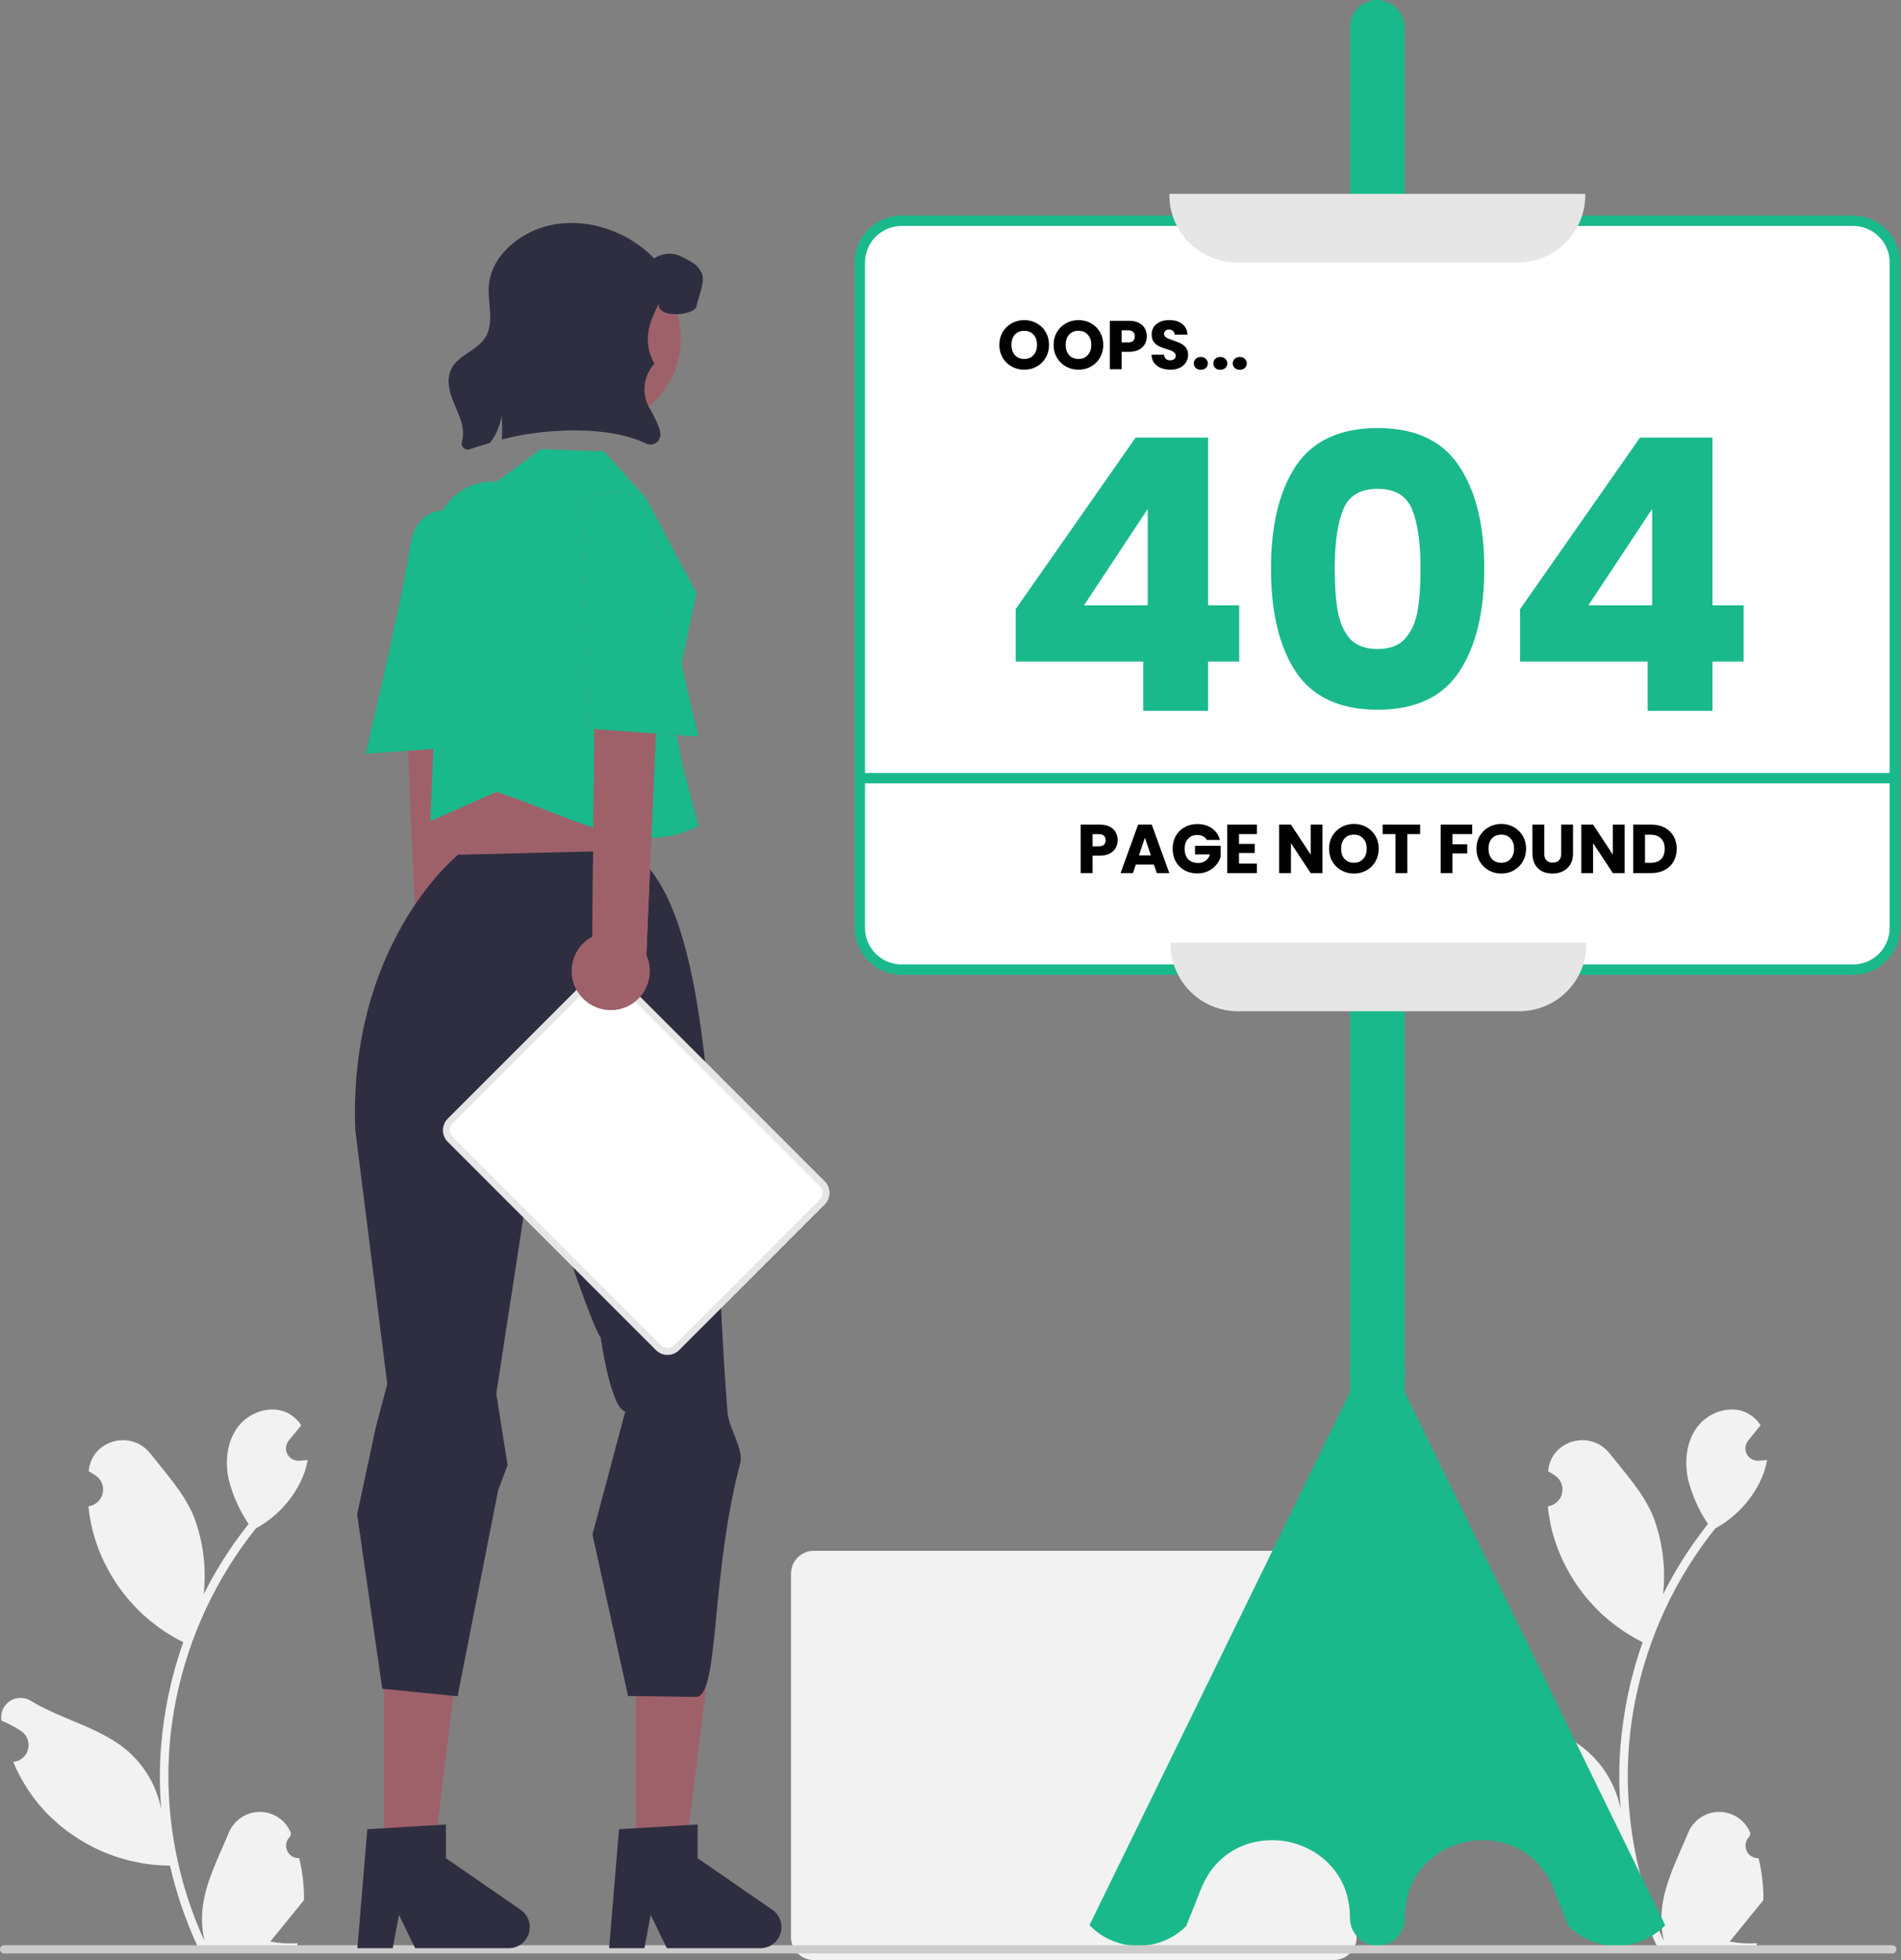 <svg width="551" height="568" viewBox="0 0 551 568" fill="none" xmlns="http://www.w3.org/2000/svg">
<rect x="0" y="0" width="551" height="568" fill="#808080" stroke="none"/>
<g clip-path="url(#clip0_309_69)">
<path d="M386.602 567.986H235.877C234.125 567.984 232.445 567.287 231.206 566.048C229.967 564.809 229.27 563.13 229.268 561.377V455.998C229.27 454.246 229.967 452.566 231.206 451.327C232.445 450.088 234.125 449.391 235.877 449.389H386.602C388.354 449.391 390.034 450.088 391.273 451.327C392.512 452.566 393.208 454.246 393.21 455.998V561.377C393.208 563.129 392.512 564.809 391.273 566.048C390.034 567.287 388.354 567.984 386.602 567.986Z" fill="#F2F2F2"/>
<path d="M140.287 293.286C141.297 291.993 142.012 290.494 142.381 288.894C142.749 287.295 142.762 285.634 142.42 284.029C142.077 282.424 141.386 280.914 140.397 279.604C139.407 278.295 138.143 277.219 136.692 276.451L135.742 175.638L116.9 184.285L121.044 281.786C119.916 284.308 119.752 287.157 120.584 289.792C121.416 292.427 123.186 294.665 125.557 296.083C127.929 297.5 130.739 297.999 133.454 297.483C136.168 296.968 138.6 295.474 140.287 293.286Z" fill="#9E616A"/>
<path d="M139.779 150.114C139.779 150.114 121.45 141.223 118.915 157.998C116.38 174.773 105.954 218.431 105.954 218.431L137.593 216.194L139.779 150.114Z" fill="#9E616A"/>
<path d="M140.287 293.286C141.297 291.993 142.012 290.494 142.381 288.894C142.749 287.295 142.762 285.634 142.42 284.029C142.077 282.424 141.386 280.914 140.397 279.604C139.407 278.295 138.143 277.219 136.692 276.451L135.742 175.638L116.9 184.285L121.044 281.786C119.916 284.308 119.752 287.157 120.584 289.792C121.416 292.427 123.186 294.665 125.557 296.083C127.929 297.5 130.739 297.999 133.454 297.483C136.168 296.968 138.6 295.474 140.287 293.286Z" fill="#9E616A"/>
<path d="M139.779 150.114C139.779 150.114 121.45 141.223 118.915 157.998C116.38 174.773 105.954 218.431 105.954 218.431L137.593 216.194L139.779 150.114Z" fill="#1AB98B"/>
<path d="M86.708 538.459C85.968 538.493 85.235 538.299 84.609 537.903C83.983 537.506 83.494 536.927 83.208 536.244C82.922 535.56 82.854 534.805 83.011 534.081C83.169 533.357 83.545 532.699 84.089 532.197C84.18 531.834 84.246 531.574 84.337 531.212C84.304 531.133 84.271 531.055 84.238 530.976C83.493 529.215 82.243 527.713 80.647 526.66C79.051 525.607 77.179 525.049 75.267 525.056C73.355 525.063 71.487 525.635 69.899 526.7C68.31 527.765 67.072 529.276 66.34 531.042C63.412 538.093 59.685 545.156 58.768 552.61C58.363 555.905 58.534 559.246 59.272 562.483C52.396 547.484 48.826 531.183 48.803 514.684C48.801 510.543 49.031 506.406 49.492 502.292C49.872 498.919 50.4 495.569 51.075 492.244C54.761 474.203 62.673 457.293 74.162 442.903C79.723 439.869 84.221 435.203 87.048 429.534C88.072 427.496 88.796 425.321 89.197 423.076C88.57 423.158 87.932 423.209 87.305 423.251C87.11 423.261 86.904 423.271 86.709 423.281L86.635 423.285C85.945 423.316 85.262 423.147 84.666 422.798C84.07 422.449 83.588 421.936 83.278 421.32C82.967 420.704 82.841 420.011 82.915 419.325C82.989 418.638 83.26 417.988 83.695 417.452C83.966 417.119 84.237 416.786 84.508 416.453C84.919 415.939 85.341 415.435 85.752 414.921C85.8 414.872 85.844 414.82 85.886 414.766C86.359 414.18 86.832 413.604 87.305 413.018C86.442 411.678 85.28 410.555 83.911 409.738C79.171 406.961 72.63 408.884 69.206 413.172C65.771 417.461 65.123 423.477 66.316 428.835C67.489 433.394 69.429 437.72 72.054 441.628C71.797 441.957 71.53 442.276 71.273 442.605C66.573 448.648 62.477 455.137 59.043 461.979C59.878 454.314 58.881 446.56 56.135 439.355C53.351 432.64 48.134 426.985 43.54 421.18C38.021 414.207 26.705 417.25 25.733 426.089C25.723 426.175 25.714 426.26 25.705 426.346C26.388 426.731 27.056 427.14 27.709 427.572C28.53 428.12 29.166 428.904 29.535 429.821C29.902 430.737 29.985 431.743 29.771 432.707C29.558 433.671 29.058 434.548 28.337 435.223C27.617 435.899 26.709 436.34 25.733 436.491L25.633 436.506C25.876 438.966 26.306 441.403 26.919 443.798C28.694 450.482 31.831 456.727 36.133 462.142C40.435 467.557 45.809 472.025 51.919 475.266C52.32 475.472 52.711 475.677 53.111 475.873C49.662 485.65 47.498 495.834 46.674 506.169C46.208 512.266 46.235 518.391 46.756 524.484L46.725 524.268C45.409 517.493 41.795 511.379 36.493 506.96C28.619 500.492 17.494 498.11 8.998 492.911C8.096 492.331 7.046 492.022 5.973 492.019C4.9 492.016 3.849 492.32 2.943 492.896C2.038 493.471 1.315 494.293 0.862 495.265C0.408 496.238 0.242 497.319 0.383 498.383C0.394 498.459 0.406 498.534 0.417 498.61C1.684 499.126 2.917 499.72 4.109 500.389C4.792 500.774 5.46 501.183 6.113 501.615C6.934 502.164 7.571 502.947 7.939 503.864C8.307 504.78 8.389 505.786 8.176 506.75C7.962 507.714 7.462 508.591 6.742 509.267C6.021 509.942 5.113 510.384 4.137 510.534L4.037 510.549C3.965 510.56 3.904 510.57 3.832 510.58C5.995 515.747 9.032 520.502 12.809 524.638C17.475 529.645 23.115 533.646 29.382 536.396C35.649 539.145 42.411 540.586 49.255 540.63H49.265C51.123 548.702 53.815 556.56 57.297 564.077H85.989C86.092 563.758 86.184 563.429 86.277 563.11C83.621 563.277 80.955 563.118 78.338 562.637C80.466 560.025 82.595 557.392 84.724 554.78C84.771 554.731 84.816 554.68 84.858 554.626C85.937 553.289 87.027 551.962 88.107 550.625L88.108 550.624C88.165 546.526 87.695 542.438 86.709 538.46L86.708 538.459Z" fill="#F2F2F2"/>
<path d="M509.708 538.459C508.968 538.493 508.235 538.299 507.609 537.903C506.983 537.506 506.494 536.927 506.208 536.244C505.922 535.56 505.854 534.805 506.011 534.081C506.169 533.357 506.545 532.699 507.089 532.197C507.18 531.834 507.246 531.574 507.337 531.212C507.304 531.133 507.271 531.055 507.238 530.976C506.493 529.215 505.243 527.713 503.647 526.66C502.051 525.607 500.179 525.049 498.267 525.056C496.355 525.063 494.487 525.635 492.899 526.7C491.31 527.765 490.072 529.276 489.34 531.042C486.412 538.093 482.685 545.156 481.768 552.61C481.363 555.905 481.534 559.246 482.272 562.483C475.396 547.484 471.826 531.183 471.803 514.684C471.801 510.543 472.031 506.406 472.492 502.292C472.872 498.919 473.4 495.569 474.075 492.244C477.761 474.203 485.673 457.293 497.162 442.903C502.723 439.869 507.22 435.203 510.048 429.534C511.072 427.496 511.796 425.321 512.197 423.076C511.57 423.158 510.932 423.209 510.305 423.251C510.11 423.261 509.904 423.271 509.709 423.281L509.635 423.285C508.945 423.316 508.262 423.147 507.666 422.798C507.071 422.449 506.588 421.936 506.278 421.32C505.967 420.704 505.841 420.011 505.915 419.325C505.989 418.638 506.26 417.988 506.695 417.452C506.966 417.119 507.237 416.786 507.508 416.453C507.919 415.939 508.341 415.435 508.752 414.921C508.8 414.872 508.844 414.82 508.886 414.766C509.359 414.18 509.832 413.604 510.305 413.018C509.442 411.678 508.28 410.555 506.911 409.738C502.171 406.961 495.63 408.884 492.205 413.172C488.771 417.461 488.123 423.477 489.316 428.835C490.489 433.394 492.429 437.72 495.054 441.628C494.797 441.957 494.53 442.276 494.273 442.605C489.573 448.648 485.477 455.137 482.043 461.979C482.878 454.314 481.881 446.56 479.135 439.355C476.351 432.64 471.134 426.985 466.54 421.18C461.021 414.207 449.705 417.25 448.733 426.089C448.723 426.175 448.714 426.26 448.705 426.346C449.388 426.731 450.056 427.14 450.709 427.572C451.53 428.12 452.166 428.904 452.534 429.821C452.902 430.737 452.985 431.743 452.771 432.707C452.558 433.671 452.058 434.548 451.337 435.223C450.617 435.899 449.709 436.34 448.733 436.491L448.633 436.506C448.876 438.966 449.306 441.403 449.919 443.798C451.694 450.482 454.831 456.727 459.133 462.142C463.435 467.557 468.809 472.025 474.919 475.266C475.32 475.472 475.71 475.677 476.112 475.873C472.662 485.65 470.498 495.834 469.674 506.169C469.208 512.266 469.235 518.391 469.756 524.484L469.725 524.268C468.409 517.493 464.795 511.379 459.493 506.96C451.619 500.492 440.494 498.11 431.998 492.911C431.096 492.331 430.046 492.022 428.973 492.019C427.9 492.016 426.849 492.32 425.943 492.896C425.038 493.471 424.315 494.293 423.862 495.265C423.408 496.238 423.242 497.319 423.383 498.383C423.394 498.459 423.406 498.534 423.417 498.61C424.684 499.126 425.917 499.72 427.109 500.389C427.792 500.774 428.46 501.183 429.113 501.615C429.934 502.164 430.571 502.947 430.939 503.864C431.307 504.78 431.389 505.786 431.176 506.75C430.962 507.714 430.462 508.591 429.742 509.267C429.021 509.942 428.113 510.384 427.137 510.534L427.037 510.549C426.965 510.56 426.904 510.57 426.832 510.58C428.995 515.747 432.032 520.502 435.809 524.638C440.475 529.645 446.115 533.646 452.382 536.396C458.649 539.145 465.411 540.586 472.255 540.63H472.265C474.123 548.702 476.815 556.56 480.297 564.077H508.989C509.092 563.758 509.184 563.429 509.277 563.11C506.621 563.277 503.955 563.118 501.338 562.637C503.466 560.025 505.595 557.392 507.724 554.78C507.771 554.731 507.816 554.68 507.858 554.626C508.937 553.289 510.027 551.962 511.107 550.625L511.108 550.624C511.165 546.526 510.695 542.438 509.709 538.46L509.708 538.459Z" fill="#F2F2F2"/>
<path d="M399.22 563.889C399.137 563.889 399.055 563.887 398.972 563.885C396.873 563.765 394.9 562.84 393.466 561.302C392.031 559.765 391.244 557.733 391.27 555.63C391.27 542.835 382.13 535.372 373.073 533.651C364.015 531.931 352.775 535.522 348.083 547.427L343.818 558.134C340.131 561.813 335.134 563.879 329.925 563.879C324.716 563.879 319.72 561.813 316.032 558.134L315.779 557.882L315.936 557.561L391.27 403.427V399.65C391.166 398.485 391.166 397.314 391.272 396.15L391.27 7.947C391.27 6.883 391.484 5.829 391.898 4.849C392.313 3.869 392.92 2.983 393.684 2.242C394.448 1.501 395.353 0.921 396.345 0.537C397.338 0.152 398.397 -0.029 399.461 0.004C401.56 0.124 403.533 1.049 404.967 2.586C406.402 4.124 407.189 6.156 407.163 8.259V396.195C407.267 397.359 407.267 398.53 407.161 399.695L407.163 403.426L482.654 557.882L482.401 558.134C478.714 561.813 473.717 563.879 468.508 563.879C463.299 563.879 458.303 561.813 454.615 558.134L454.503 557.964L450.35 547.427C445.658 535.523 434.42 531.934 425.36 533.651C416.303 535.371 407.163 542.835 407.163 555.63V555.943C407.163 558.05 406.326 560.07 404.837 561.56C403.347 563.051 401.327 563.888 399.22 563.889Z" fill="#1AB98B"/>
<path d="M537.118 280.986H261.315C258.109 280.982 255.035 279.707 252.768 277.44C250.501 275.173 249.226 272.1 249.222 268.894V76.066C249.226 72.859 250.501 69.786 252.768 67.519C255.035 65.252 258.109 63.977 261.315 63.973H537.118C540.324 63.977 543.398 65.252 545.665 67.519C547.932 69.786 549.207 72.86 549.21 76.066V268.894C549.207 272.099 547.931 275.173 545.664 277.44C543.397 279.707 540.324 280.982 537.118 280.986Z" fill="white"/>
<path d="M294.39 191.7V176.52L329.15 126.8H350.16V175.42H359.18V191.7H350.16V206H331.35V191.7H294.39ZM332.67 147.48L314.19 175.42H332.67V147.48ZM368.393 164.75C368.393 152.137 370.813 142.2 375.653 134.94C380.567 127.68 388.45 124.05 399.303 124.05C410.157 124.05 418.003 127.68 422.843 134.94C427.757 142.2 430.213 152.137 430.213 164.75C430.213 177.51 427.757 187.52 422.843 194.78C418.003 202.04 410.157 205.67 399.303 205.67C388.45 205.67 380.567 202.04 375.653 194.78C370.813 187.52 368.393 177.51 368.393 164.75ZM411.733 164.75C411.733 157.343 410.927 151.66 409.313 147.7C407.7 143.667 404.363 141.65 399.303 141.65C394.243 141.65 390.907 143.667 389.293 147.7C387.68 151.66 386.873 157.343 386.873 164.75C386.873 169.737 387.167 173.88 387.753 177.18C388.34 180.407 389.513 183.047 391.273 185.1C393.107 187.08 395.783 188.07 399.303 188.07C402.823 188.07 405.463 187.08 407.223 185.1C409.057 183.047 410.267 180.407 410.853 177.18C411.44 173.88 411.733 169.737 411.733 164.75ZM440.591 191.7V176.52L475.351 126.8H496.361V175.42H505.381V191.7H496.361V206H477.551V191.7H440.591ZM478.871 147.48L460.391 175.42H478.871V147.48Z" fill="#1AB98B"/>
<path d="M537.118 282.486H261.315C257.711 282.482 254.256 281.049 251.708 278.5C249.16 275.952 247.726 272.498 247.722 268.894V76.065C247.726 72.462 249.16 69.007 251.708 66.459C254.256 63.91 257.711 62.477 261.315 62.473H537.118C540.722 62.477 544.177 63.911 546.725 66.459C549.273 69.007 550.706 72.462 550.71 76.065V268.894C550.706 272.498 549.273 275.952 546.725 278.5C544.177 281.048 540.722 282.482 537.118 282.486ZM261.315 65.473C258.507 65.476 255.814 66.593 253.828 68.579C251.842 70.565 250.725 73.257 250.722 76.065V268.894C250.726 271.702 251.843 274.394 253.829 276.38C255.814 278.366 258.507 279.483 261.315 279.486H537.118C539.926 279.483 542.619 278.366 544.604 276.38C546.59 274.394 547.707 271.702 547.71 268.894V76.065C547.707 73.257 546.59 70.565 544.605 68.579C542.619 66.593 539.927 65.476 537.118 65.473H261.315Z" fill="#1AB98B"/>
<path d="M323.94 243.48C323.94 244.293 323.753 245.04 323.38 245.72C323.007 246.387 322.433 246.927 321.66 247.34C320.887 247.753 319.927 247.96 318.78 247.96H316.66V253H313.24V238.96H318.78C319.9 238.96 320.847 239.153 321.62 239.54C322.393 239.927 322.973 240.46 323.36 241.14C323.747 241.82 323.94 242.6 323.94 243.48ZM318.52 245.24C319.173 245.24 319.66 245.087 319.98 244.78C320.3 244.473 320.46 244.04 320.46 243.48C320.46 242.92 320.3 242.487 319.98 242.18C319.66 241.873 319.173 241.72 318.52 241.72H316.66V245.24H318.52ZM334.46 250.52H329.22L328.38 253H324.8L329.88 238.96H333.84L338.92 253H335.3L334.46 250.52ZM333.58 247.88L331.84 242.74L330.12 247.88H333.58ZM349.787 243.4C349.533 242.933 349.167 242.58 348.687 242.34C348.22 242.087 347.667 241.96 347.027 241.96C345.92 241.96 345.033 242.327 344.367 243.06C343.7 243.78 343.367 244.747 343.367 245.96C343.367 247.253 343.713 248.267 344.407 249C345.113 249.72 346.08 250.08 347.307 250.08C348.147 250.08 348.853 249.867 349.427 249.44C350.013 249.013 350.44 248.4 350.707 247.6H346.367V245.08H353.807V248.26C353.553 249.113 353.12 249.907 352.507 250.64C351.907 251.373 351.14 251.967 350.207 252.42C349.273 252.873 348.22 253.1 347.047 253.1C345.66 253.1 344.42 252.8 343.327 252.2C342.247 251.587 341.4 250.74 340.787 249.66C340.187 248.58 339.887 247.347 339.887 245.96C339.887 244.573 340.187 243.34 340.787 242.26C341.4 241.167 342.247 240.32 343.327 239.72C344.407 239.107 345.64 238.8 347.027 238.8C348.707 238.8 350.12 239.207 351.267 240.02C352.427 240.833 353.193 241.96 353.567 243.4H349.787ZM359.121 241.7V244.54H363.701V247.18H359.121V250.26H364.301V253H355.701V238.96H364.301V241.7H359.121ZM383.32 253H379.9L374.18 244.34V253H370.76V238.96H374.18L379.9 247.66V238.96H383.32V253ZM392.439 253.14C391.119 253.14 389.905 252.833 388.799 252.22C387.705 251.607 386.832 250.753 386.179 249.66C385.539 248.553 385.219 247.313 385.219 245.94C385.219 244.567 385.539 243.333 386.179 242.24C386.832 241.147 387.705 240.293 388.799 239.68C389.905 239.067 391.119 238.76 392.439 238.76C393.759 238.76 394.965 239.067 396.059 239.68C397.165 240.293 398.032 241.147 398.659 242.24C399.299 243.333 399.619 244.567 399.619 245.94C399.619 247.313 399.299 248.553 398.659 249.66C398.019 250.753 397.152 251.607 396.059 252.22C394.965 252.833 393.759 253.14 392.439 253.14ZM392.439 250.02C393.559 250.02 394.452 249.647 395.119 248.9C395.799 248.153 396.139 247.167 396.139 245.94C396.139 244.7 395.799 243.713 395.119 242.98C394.452 242.233 393.559 241.86 392.439 241.86C391.305 241.86 390.399 242.227 389.719 242.96C389.052 243.693 388.719 244.687 388.719 245.94C388.719 247.18 389.052 248.173 389.719 248.92C390.399 249.653 391.305 250.02 392.439 250.02ZM411.621 238.96V241.7H407.901V253H404.481V241.7H400.761V238.96H411.621ZM426.716 238.96V241.7H420.996V244.66H425.276V247.32H420.996V253H417.576V238.96H426.716ZM435.153 253.14C433.833 253.14 432.62 252.833 431.513 252.22C430.42 251.607 429.547 250.753 428.893 249.66C428.253 248.553 427.933 247.313 427.933 245.94C427.933 244.567 428.253 243.333 428.893 242.24C429.547 241.147 430.42 240.293 431.513 239.68C432.62 239.067 433.833 238.76 435.153 238.76C436.473 238.76 437.68 239.067 438.773 239.68C439.88 240.293 440.747 241.147 441.373 242.24C442.013 243.333 442.333 244.567 442.333 245.94C442.333 247.313 442.013 248.553 441.373 249.66C440.733 250.753 439.867 251.607 438.773 252.22C437.68 252.833 436.473 253.14 435.153 253.14ZM435.153 250.02C436.273 250.02 437.167 249.647 437.833 248.9C438.513 248.153 438.853 247.167 438.853 245.94C438.853 244.7 438.513 243.713 437.833 242.98C437.167 242.233 436.273 241.86 435.153 241.86C434.02 241.86 433.113 242.227 432.433 242.96C431.767 243.693 431.433 244.687 431.433 245.94C431.433 247.18 431.767 248.173 432.433 248.92C433.113 249.653 434.02 250.02 435.153 250.02ZM447.596 238.96V247.36C447.596 248.2 447.803 248.847 448.216 249.3C448.629 249.753 449.236 249.98 450.036 249.98C450.836 249.98 451.449 249.753 451.876 249.3C452.303 248.847 452.516 248.2 452.516 247.36V238.96H455.936V247.34C455.936 248.593 455.669 249.653 455.136 250.52C454.603 251.387 453.883 252.04 452.976 252.48C452.083 252.92 451.083 253.14 449.976 253.14C448.869 253.14 447.876 252.927 446.996 252.5C446.129 252.06 445.443 251.407 444.936 250.54C444.429 249.66 444.176 248.593 444.176 247.34V238.96H447.596ZM470.898 253H467.478L461.758 244.34V253H458.338V238.96H461.758L467.478 247.66V238.96H470.898V253ZM478.637 238.96C480.117 238.96 481.41 239.253 482.517 239.84C483.623 240.427 484.477 241.253 485.077 242.32C485.69 243.373 485.997 244.593 485.997 245.98C485.997 247.353 485.69 248.573 485.077 249.64C484.477 250.707 483.617 251.533 482.497 252.12C481.39 252.707 480.103 253 478.637 253H473.377V238.96H478.637ZM478.417 250.04C479.71 250.04 480.717 249.687 481.437 248.98C482.157 248.273 482.517 247.273 482.517 245.98C482.517 244.687 482.157 243.68 481.437 242.96C480.717 242.24 479.71 241.88 478.417 241.88H476.797V250.04H478.417Z" fill="black"/>
<path d="M296.88 107.14C295.56 107.14 294.347 106.833 293.24 106.22C292.147 105.607 291.273 104.753 290.62 103.66C289.98 102.553 289.66 101.313 289.66 99.94C289.66 98.567 289.98 97.333 290.62 96.24C291.273 95.147 292.147 94.293 293.24 93.68C294.347 93.067 295.56 92.76 296.88 92.76C298.2 92.76 299.407 93.067 300.5 93.68C301.607 94.293 302.473 95.147 303.1 96.24C303.74 97.333 304.06 98.567 304.06 99.94C304.06 101.313 303.74 102.553 303.1 103.66C302.46 104.753 301.593 105.607 300.5 106.22C299.407 106.833 298.2 107.14 296.88 107.14ZM296.88 104.02C298 104.02 298.893 103.647 299.56 102.9C300.24 102.153 300.58 101.167 300.58 99.94C300.58 98.7 300.24 97.713 299.56 96.98C298.893 96.233 298 95.86 296.88 95.86C295.747 95.86 294.84 96.227 294.16 96.96C293.493 97.693 293.16 98.687 293.16 99.94C293.16 101.18 293.493 102.173 294.16 102.92C294.84 103.653 295.747 104.02 296.88 104.02ZM312.603 107.14C311.283 107.14 310.069 106.833 308.963 106.22C307.869 105.607 306.996 104.753 306.343 103.66C305.703 102.553 305.383 101.313 305.383 99.94C305.383 98.567 305.703 97.333 306.343 96.24C306.996 95.147 307.869 94.293 308.963 93.68C310.069 93.067 311.283 92.76 312.603 92.76C313.923 92.76 315.129 93.067 316.223 93.68C317.329 94.293 318.196 95.147 318.823 96.24C319.463 97.333 319.783 98.567 319.783 99.94C319.783 101.313 319.463 102.553 318.823 103.66C318.183 104.753 317.316 105.607 316.223 106.22C315.129 106.833 313.923 107.14 312.603 107.14ZM312.603 104.02C313.723 104.02 314.616 103.647 315.283 102.9C315.963 102.153 316.303 101.167 316.303 99.94C316.303 98.7 315.963 97.713 315.283 96.98C314.616 96.233 313.723 95.86 312.603 95.86C311.469 95.86 310.563 96.227 309.883 96.96C309.216 97.693 308.883 98.687 308.883 99.94C308.883 101.18 309.216 102.173 309.883 102.92C310.563 103.653 311.469 104.02 312.603 104.02ZM332.385 97.48C332.385 98.293 332.199 99.04 331.825 99.72C331.452 100.387 330.879 100.927 330.105 101.34C329.332 101.753 328.372 101.96 327.225 101.96H325.105V107H321.685V92.96H327.225C328.345 92.96 329.292 93.153 330.065 93.54C330.839 93.927 331.419 94.46 331.805 95.14C332.192 95.82 332.385 96.6 332.385 97.48ZM326.965 99.24C327.619 99.24 328.105 99.087 328.425 98.78C328.745 98.473 328.905 98.04 328.905 97.48C328.905 96.92 328.745 96.487 328.425 96.18C328.105 95.873 327.619 95.72 326.965 95.72H325.105V99.24H326.965ZM339.246 107.14C338.219 107.14 337.299 106.973 336.486 106.64C335.672 106.307 335.019 105.813 334.526 105.16C334.046 104.507 333.792 103.72 333.766 102.8H337.406C337.459 103.32 337.639 103.72 337.946 104C338.252 104.267 338.652 104.4 339.146 104.4C339.652 104.4 340.052 104.287 340.346 104.06C340.639 103.82 340.786 103.493 340.786 103.08C340.786 102.733 340.666 102.447 340.426 102.22C340.199 101.993 339.912 101.807 339.566 101.66C339.232 101.513 338.752 101.347 338.126 101.16C337.219 100.88 336.479 100.6 335.906 100.32C335.332 100.04 334.839 99.627 334.426 99.08C334.012 98.533 333.806 97.82 333.806 96.94C333.806 95.633 334.279 94.613 335.226 93.88C336.172 93.133 337.406 92.76 338.926 92.76C340.472 92.76 341.719 93.133 342.666 93.88C343.612 94.613 344.119 95.64 344.186 96.96H340.486C340.459 96.507 340.292 96.153 339.986 95.9C339.679 95.633 339.286 95.5 338.806 95.5C338.392 95.5 338.059 95.613 337.806 95.84C337.552 96.053 337.426 96.367 337.426 96.78C337.426 97.233 337.639 97.587 338.066 97.84C338.492 98.093 339.159 98.367 340.066 98.66C340.972 98.967 341.706 99.26 342.266 99.54C342.839 99.82 343.332 100.227 343.746 100.76C344.159 101.293 344.366 101.98 344.366 102.82C344.366 103.62 344.159 104.347 343.746 105C343.346 105.653 342.759 106.173 341.986 106.56C341.212 106.947 340.299 107.14 339.246 107.14ZM348.07 107.16C347.47 107.16 346.977 106.987 346.59 106.64C346.217 106.28 346.03 105.84 346.03 105.32C346.03 104.787 346.217 104.34 346.59 103.98C346.977 103.62 347.47 103.44 348.07 103.44C348.657 103.44 349.137 103.62 349.51 103.98C349.897 104.34 350.09 104.787 350.09 105.32C350.09 105.84 349.897 106.28 349.51 106.64C349.137 106.987 348.657 107.16 348.07 107.16ZM353.715 107.16C353.115 107.16 352.622 106.987 352.235 106.64C351.862 106.28 351.675 105.84 351.675 105.32C351.675 104.787 351.862 104.34 352.235 103.98C352.622 103.62 353.115 103.44 353.715 103.44C354.302 103.44 354.782 103.62 355.155 103.98C355.542 104.34 355.735 104.787 355.735 105.32C355.735 105.84 355.542 106.28 355.155 106.64C354.782 106.987 354.302 107.16 353.715 107.16ZM359.36 107.16C358.76 107.16 358.266 106.987 357.88 106.64C357.506 106.28 357.32 105.84 357.32 105.32C357.32 104.787 357.506 104.34 357.88 103.98C358.266 103.62 358.76 103.44 359.36 103.44C359.946 103.44 360.426 103.62 360.8 103.98C361.186 104.34 361.38 104.787 361.38 105.32C361.38 105.84 361.186 106.28 360.8 106.64C360.426 106.987 359.946 107.16 359.36 107.16Z" fill="black"/>
<line x1="250" y1="225.5" x2="548" y2="225.5" stroke="#1AB98B" stroke-width="3"/>
<path d="M439.995 76.029H358.438C353.267 76.023 348.31 73.967 344.654 70.311C340.998 66.654 338.941 61.697 338.935 56.526V56.172H459.498V56.526C459.492 61.697 457.435 66.654 453.779 70.311C450.123 73.967 445.166 76.023 439.995 76.029Z" fill="#E6E6E6"/>
<path d="M440.349 293.042H358.792C353.622 293.036 348.665 290.98 345.008 287.323C341.352 283.667 339.295 278.71 339.29 273.539V273.185H459.852V273.539C459.846 278.71 457.79 283.667 454.134 287.323C450.477 290.98 445.52 293.036 440.349 293.042Z" fill="#E6E6E6"/>
<path d="M549.67 564.882C549.671 565.039 549.64 565.194 549.58 565.338C549.521 565.483 549.433 565.614 549.323 565.725C549.212 565.835 549.081 565.923 548.936 565.983C548.791 566.042 548.636 566.073 548.48 566.072H1.19C0.874 566.072 0.572 565.947 0.349 565.724C0.125 565.501 0 565.198 0 564.882C0 564.567 0.125 564.264 0.349 564.041C0.572 563.818 0.874 563.692 1.19 563.692H548.48C548.636 563.692 548.791 563.722 548.936 563.782C549.081 563.842 549.212 563.929 549.323 564.04C549.433 564.15 549.521 564.282 549.58 564.426C549.64 564.571 549.671 564.726 549.67 564.882Z" fill="#CCCCCC"/>
<path d="M184.306 537.181H198.722L205.58 481.575L184.303 481.576L184.306 537.181Z" fill="#9E616A"/>
<path d="M179.424 530.07L202.213 528.709V538.473L223.879 553.437C224.949 554.176 225.755 555.237 226.179 556.467C226.603 557.696 226.623 559.029 226.236 560.27C225.849 561.512 225.076 562.597 224.028 563.368C222.98 564.139 221.714 564.554 220.414 564.554H193.282L188.606 554.896L186.78 564.554H176.55L179.424 530.07Z" fill="#2F2E41"/>
<path d="M135.277 227.892L133.865 234.622L132.664 259.447L180.908 252.915L184.613 224.169L179.492 215.755L135.277 227.892Z" fill="#9E616A"/>
<path d="M111.347 537.181H125.763L132.621 481.575L111.344 481.576L111.347 537.181Z" fill="#9E616A"/>
<path d="M103.526 438.941L103.525 438.792L108.922 413.6L112.249 401.059L103 327.63C100.822 274.281 131.772 248.637 132.016 248.385L132.687 247.687L182.323 246.472C209.029 262.473 206.006 349.992 210.896 409.511C211.245 413.755 215.627 420.02 214.55 424.057C206.004 456.084 208.508 490.718 201.997 491.742L182.036 491.465L171.726 444.676L181.243 408.989C177.022 408.212 174.106 387.578 174.106 387.578C172.267 385.394 165.917 366.822 165.917 366.822L157.452 315.412L143.851 403.836L147.126 424.581L144.416 431.713L132.808 490.599L132.684 491.548L110.799 489.363L103.526 438.941Z" fill="#2F2E41"/>
<path d="M106.465 530.07L129.254 528.709V538.473L150.921 553.437C151.991 554.176 152.797 555.237 153.221 556.467C153.645 557.696 153.665 559.029 153.278 560.27C152.891 561.512 152.117 562.597 151.07 563.368C150.022 564.139 148.756 564.554 147.455 564.554H120.324L115.647 554.896L113.821 564.554H103.592L106.465 530.07Z" fill="#2F2E41"/>
<path d="M175.078 130.806L187.246 144.326L201.862 171.874L194.682 205.842L197.821 221.782L202.456 239.304C184.597 249.183 163.382 235.539 143.893 229.479L124.717 237.952L125.731 214.63L126.251 155.869C126.271 153.613 126.754 151.384 127.672 149.322C128.589 147.26 129.92 145.408 131.583 143.882C133.246 142.356 135.204 141.188 137.337 140.45C139.471 139.712 141.732 139.421 143.983 139.594L156.827 130.13L175.078 130.806Z" fill="#1AB98B"/>
<path d="M171.67 123.729C185.841 123.729 197.328 112.242 197.328 98.072C197.328 83.902 185.841 72.415 171.67 72.415C157.5 72.415 146.013 83.902 146.013 98.072C146.013 112.242 157.5 123.729 171.67 123.729Z" fill="#9E616A"/>
<path d="M201.861 88.812C201.409 91.326 190.608 92.54 190.933 88.067C188.832 92.278 185.692 98.389 189.692 105.389C188.125 107.096 187.138 109.254 186.872 111.555C186.606 113.857 187.074 116.183 188.21 118.202C189.348 120.052 190.302 122.01 191.057 124.047C191.209 124.541 191.318 125.048 191.382 125.561C191.447 126.077 191.371 126.601 191.163 127.078C190.956 127.555 190.623 127.967 190.202 128.271C189.78 128.575 189.284 128.76 188.766 128.806C188.248 128.853 187.728 128.759 187.258 128.535C176.378 123.206 157.404 124.109 145.501 127.361C145.58 125.045 145.548 122.735 145.406 120.43C144.971 123.312 143.808 126.036 142.027 128.344C139.989 128.947 137.991 129.573 136.056 130.192C135.761 130.288 135.445 130.301 135.143 130.232C134.841 130.163 134.563 130.012 134.339 129.798C134.115 129.583 133.954 129.311 133.872 129.012C133.79 128.713 133.791 128.397 133.875 128.098C134.252 126.73 134.322 125.294 134.081 123.895C133.589 120.993 132.13 118.368 131.099 115.616C130.068 112.864 129.481 109.7 130.742 107.044C132.701 102.92 138.221 101.659 140.655 97.797C143.391 93.459 141.266 87.805 141.694 82.689C142.297 75.457 148.221 69.581 154.898 66.742C166.46 61.825 180.925 65.807 189.593 74.895C190.809 74.074 192.229 73.606 193.694 73.543C195.16 73.48 196.614 73.824 197.896 74.538C200.458 75.91 202.297 76.624 203.447 79.296C204.455 81.644 202.321 86.291 201.861 88.812Z" fill="#2F2E41"/>
<path d="M190.841 390.533L130.476 330.168C129.775 329.466 129.382 328.514 129.382 327.522C129.382 326.529 129.775 325.577 130.476 324.875L172.68 282.671C173.383 281.97 174.335 281.576 175.327 281.576C176.319 281.576 177.271 281.97 177.974 282.671L238.338 343.036C239.039 343.738 239.433 344.69 239.433 345.682C239.433 346.675 239.039 347.626 238.338 348.329L196.134 390.533C195.432 391.234 194.48 391.627 193.488 391.627C192.495 391.627 191.543 391.234 190.841 390.533Z" fill="white"/>
<path d="M193.488 392.626C192.865 392.629 192.248 392.507 191.672 392.269C191.096 392.031 190.574 391.681 190.134 391.24L129.77 330.875C128.881 329.986 128.382 328.779 128.382 327.522C128.382 326.264 128.881 325.058 129.77 324.168L171.974 281.964C172.864 281.076 174.07 280.577 175.327 280.577C176.585 280.577 177.791 281.076 178.681 281.964L239.045 342.329C239.934 343.218 240.433 344.425 240.433 345.682C240.433 346.94 239.934 348.146 239.045 349.036L196.841 391.24C196.402 391.681 195.879 392.031 195.303 392.269C194.728 392.507 194.111 392.629 193.488 392.626ZM175.327 282.577C174.967 282.575 174.61 282.645 174.277 282.783C173.944 282.921 173.642 283.123 173.388 283.378L131.184 325.582C130.67 326.097 130.382 326.795 130.382 327.522C130.382 328.249 130.67 328.947 131.184 329.461L191.548 389.826C192.071 390.323 192.766 390.601 193.488 390.601C194.21 390.601 194.904 390.323 195.427 389.826L237.631 347.622C238.145 347.107 238.433 346.409 238.433 345.682C238.433 344.955 238.145 344.258 237.631 343.743L177.267 283.378C177.012 283.123 176.71 282.921 176.377 282.783C176.044 282.645 175.687 282.575 175.327 282.577Z" fill="#E6E6E6"/>
<path d="M168.097 288.286C167.086 286.993 166.371 285.494 166.003 283.894C165.634 282.295 165.621 280.634 165.964 279.029C166.307 277.424 166.997 275.914 167.987 274.604C168.976 273.295 170.241 272.219 171.692 271.451L172.641 170.638L191.484 179.285L187.339 276.786C188.467 279.308 188.631 282.157 187.799 284.792C186.967 287.427 185.198 289.665 182.826 291.083C180.454 292.5 177.645 292.999 174.93 292.483C172.215 291.968 169.784 290.474 168.097 288.286Z" fill="#9E616A"/>
<path d="M168.604 145.114C168.604 145.114 186.934 136.223 189.469 152.998C192.004 169.773 202.43 213.431 202.43 213.431L170.791 211.194L168.604 145.114Z" fill="#9E616A"/>
<path d="M168.097 288.286C167.086 286.993 166.371 285.494 166.003 283.894C165.634 282.295 165.621 280.634 165.964 279.029C166.307 277.424 166.997 275.914 167.987 274.604C168.976 273.295 170.241 272.219 171.692 271.451L172.641 170.638L191.484 179.285L187.339 276.786C188.467 279.308 188.631 282.157 187.799 284.792C186.967 287.427 185.198 289.665 182.826 291.083C180.454 292.5 177.645 292.999 174.93 292.483C172.215 291.968 169.784 290.474 168.097 288.286Z" fill="#9E616A"/>
<path d="M168.604 145.114C168.604 145.114 186.934 136.223 189.469 152.998C192.004 169.773 202.43 213.431 202.43 213.431L170.791 211.194L168.604 145.114Z" fill="#1AB98B"/>
</g>
<defs>
<clipPath id="clip0_309_69">
<rect width="550.71" height="567.986" fill="white"/>
</clipPath>
</defs>
</svg>

